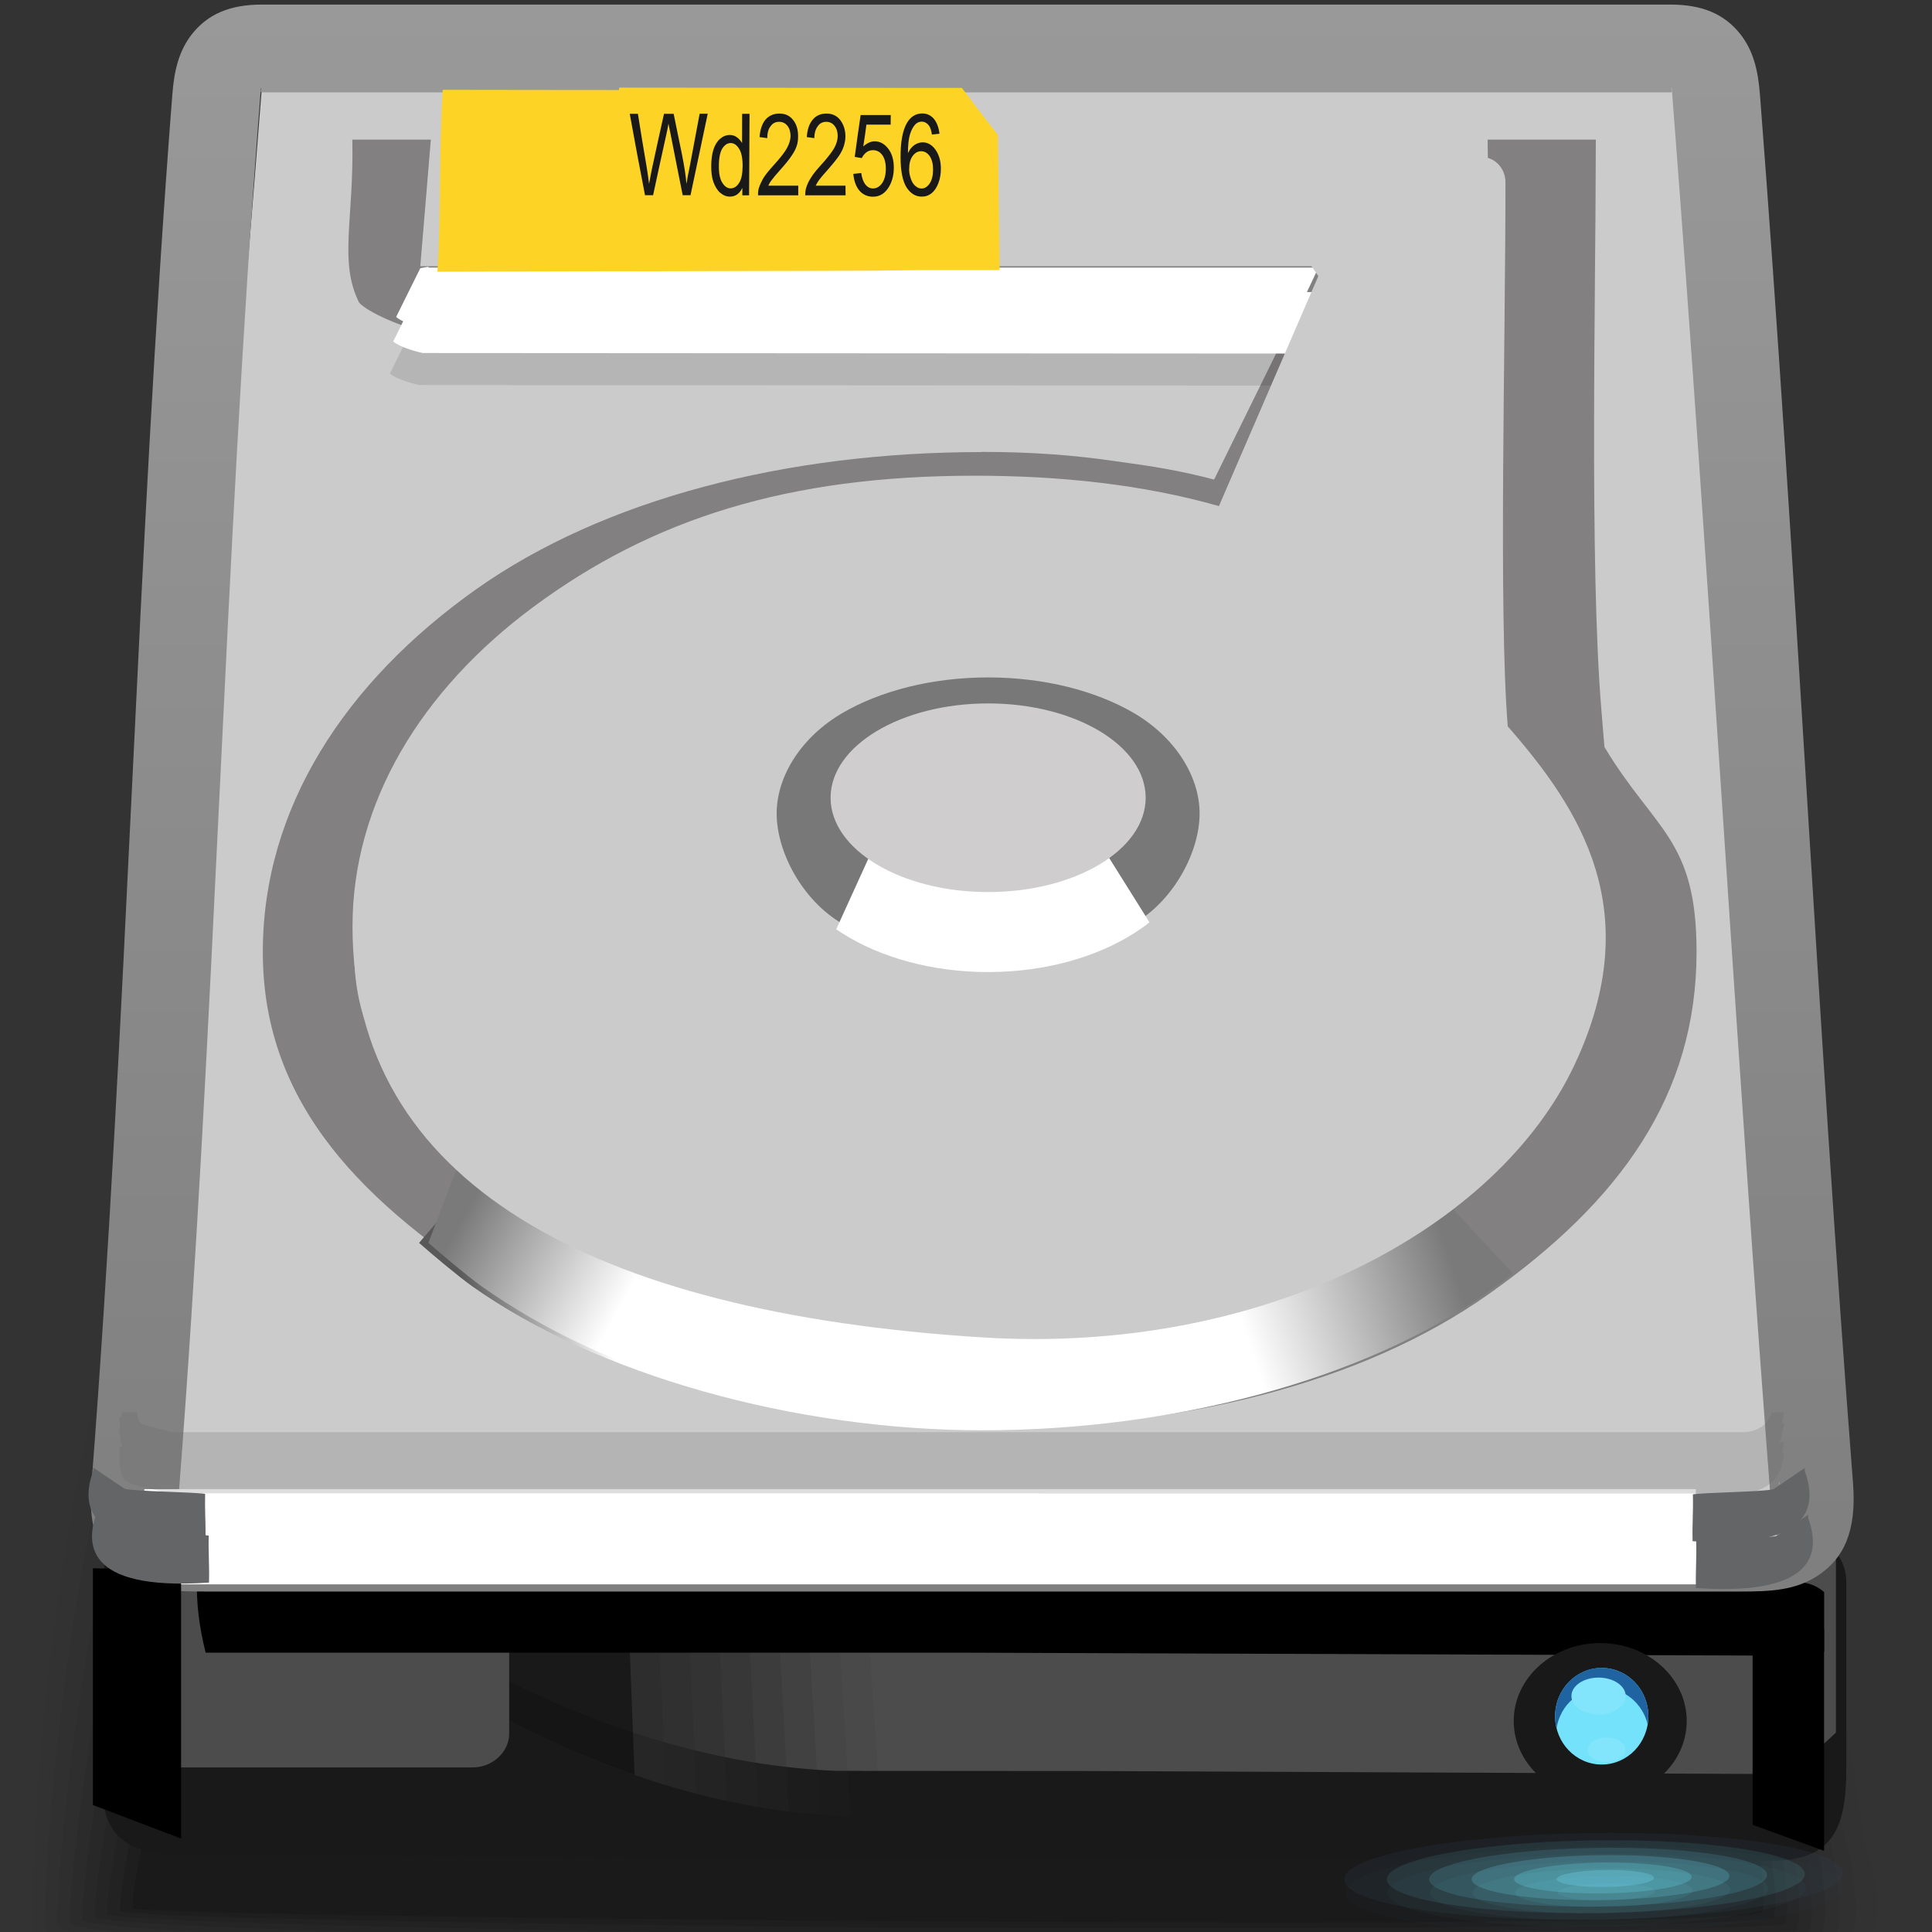 <?xml version="1.0" encoding="UTF-8"?>
<!DOCTYPE svg PUBLIC "-//W3C//DTD SVG 1.1//EN" "http://www.w3.org/Graphics/SVG/1.1/DTD/svg11.dtd">
<!-- Creator: CorelDRAW -->
<svg xmlns="http://www.w3.org/2000/svg" xml:space="preserve" width="22px" height="22px" style="shape-rendering:geometricPrecision; text-rendering:geometricPrecision; image-rendering:optimizeQuality; fill-rule:evenodd; clip-rule:evenodd"
viewBox="0 0 22 22"
 xmlns:xlink="http://www.w3.org/1999/xlink">
 <rect x="0" y="0" width="22" height="22" fill="#333333" stroke="none"/>
 <defs>
  <style type="text/css">
   <![CDATA[
    .fil22 {fill:black}
    .fil10 {fill:#191919}
    .fil25 {fill:white}
    .fil42 {fill:black}
    .fil38 {fill:#191919}
    .fil40 {fill:#2063A1}
    .fil11 {fill:#4D4C4C}
    .fil43 {fill:#636566}
    .fil39 {fill:#74E2FB}
    .fil41 {fill:#82E5FB}
    .fil23 {fill:#CBCBCB}
    .fil36 {fill:#CFCDCD}
    .fil32 {fill:#FDD425}
    .fil33 {fill:#191919;fill-rule:nonzero}
    .fil31 {fill:white;fill-rule:nonzero}
    .fil35 {fill:white;fill-rule:nonzero}
    .fil34 {fill:#787878;fill-rule:nonzero}
    .fil27 {fill:#828080;fill-rule:nonzero}
    .fil12 {fill:#292929;fill-opacity:0}
    .fil44 {fill:#74E2FB;fill-opacity:0}
    .fil37 {fill:#82E5FB;fill-opacity:0}
    .fil0 {fill:black;fill-opacity:0.008}
    .fil45 {fill:#74E2FB;fill-opacity:0.012}
    .fil1 {fill:black;fill-opacity:0.02}
    .fil46 {fill:#74E2FB;fill-opacity:0.027}
    .fil2 {fill:black;fill-opacity:0.035}
    .fil47 {fill:#74E2FB;fill-opacity:0.039}
    .fil3 {fill:black;fill-opacity:0.047}
    .fil13 {fill:#292929;fill-opacity:0.047}
    .fil48 {fill:#74E2FB;fill-opacity:0.055}
    .fil4 {fill:black;fill-opacity:0.059}
    .fil49 {fill:#74E2FB;fill-opacity:0.067}
    .fil5 {fill:black;fill-opacity:0.071}
    .fil50 {fill:#74E2FB;fill-opacity:0.078}
    .fil6 {fill:black;fill-opacity:0.082}
    .fil7 {fill:black;fill-opacity:0.094}
    .fil14 {fill:#292929;fill-opacity:0.098}
    .fil8 {fill:black;fill-opacity:0.106}
    .fil9 {fill:black;fill-opacity:0.122}
    .fil30 {fill:#191919;fill-rule:nonzero;fill-opacity:0.122}
    .fil15 {fill:#292929;fill-opacity:0.145}
    .fil16 {fill:#292929;fill-opacity:0.196}
    .fil26 {fill:#666666;fill-rule:nonzero;fill-opacity:0.22}
    .fil17 {fill:#292929;fill-opacity:0.243}
    .fil18 {fill:#292929;fill-opacity:0.294}
    .fil19 {fill:#292929;fill-opacity:0.341}
    .fil20 {fill:#292929;fill-opacity:0.392}
    .fil21 {fill:black;fill-opacity:0.439}
    .fil29 {fill:url(#id0)}
    .fil24 {fill:url(#id1);fill-rule:nonzero}
    .fil28 {fill:url(#id2);fill-rule:nonzero}
   ]]>
  </style>
  <linearGradient id="id0" gradientUnits="userSpaceOnUse" x1="5.556" y1="13.351" x2="10.45" y2="16.064">
   <stop offset="0" style="stop-color:#7A7A7A"/>
   <stop offset="0.369" style="stop-color:white"/>
   <stop offset="1" style="stop-color:white"/>
  </linearGradient>
  <linearGradient id="id1" gradientUnits="userSpaceOnUse" x1="11.072" y1="18.122" x2="11.072" y2="0.052">
   <stop offset="0" style="stop-color:#7F7F7F"/>
   <stop offset="1" style="stop-color:#999999"/>
  </linearGradient>
  <linearGradient id="id2" gradientUnits="userSpaceOnUse" x1="5.892" y1="16.493" x2="16.107" y2="13.091">
   <stop offset="0" style="stop-color:#595959"/>
   <stop offset="0.129" style="stop-color:white"/>
   <stop offset="0.769" style="stop-color:white"/>
   <stop offset="1" style="stop-color:#7A7A7A"/>
  </linearGradient>
 </defs>
 <g id="Слой_x0020_1">
  <g id="_125057688">
   <path id="_125052328" class="fil0" d="M9.955 6.172c10.017,-0.426 11.771,14.372 11.813,15.731 0.001,0.042 -0.003,0.081 -0.012,0.118l-21.531 0 0 -0.003c0,-1.015 -0.287,-15.42 9.731,-15.846z"/>
   <g>
    <path id="_125051880" class="fil1" d="M9.978 6.314c9.174,-0.379 11.016,13.121 11.265,14.701 0.14,0.389 0.171,0.744 0.093,1.006l-20.958 0c-0.006,-0.012 -0.01,-0.023 -0.01,-0.035 -0.007,-1.012 0.165,-15.293 9.611,-15.672z"/>
    <path id="_125051632" class="fil2" d="M10.001 6.457c8.332,-0.332 10.262,11.87 10.718,13.671 0.339,0.749 0.482,1.473 0.384,1.894l-20.518 0c-0.047,-0.022 -0.073,-0.045 -0.075,-0.067 -0.015,-1.009 0.617,-15.166 9.491,-15.497z"/>
    <path id="_125687496" class="fil3" d="M10.024 6.599c7.49,-0.284 9.508,10.619 10.17,12.641 0.558,1.127 0.842,2.251 0.725,2.781l-19.995 0c-0.17,-0.032 -0.268,-0.065 -0.272,-0.099 -0.022,-1.005 1.07,-15.039 9.371,-15.323z"/>
    <path id="_125713120" class="fil4" d="M10.047 6.742c6.647,-0.237 8.754,9.368 9.623,11.611 0.791,1.52 1.229,3.071 1.086,3.669l-19.215 0c-0.458,-0.041 -0.738,-0.085 -0.746,-0.131 -0.03,-1.002 1.522,-14.912 9.252,-15.148z"/>
    <path id="_125660656" class="fil5" d="M10.07 6.884c5.805,-0.19 7.999,8.117 9.076,10.581 1.036,1.93 1.638,3.931 1.454,4.556l-17.92 0c-1.034,-0.05 -1.728,-0.105 -1.742,-0.163 -0.037,-1 1.975,-14.785 9.132,-14.974z"/>
    <path id="_125654216" class="fil6" d="M10.094 7.027c4.962,-0.142 7.245,6.866 8.528,9.55 1.272,2.32 2.042,4.754 1.835,5.413 -0.296,0.011 -0.644,0.021 -1.036,0.03l-14.605 0c-2.09,-0.055 -3.711,-0.125 -3.735,-0.195 -0.045,-0.996 2.427,-14.658 9.012,-14.799z"/>
    <path id="_125524920" class="fil7" d="M10.116 7.169c4.12,-0.095 6.491,5.616 7.98,8.52 1.483,2.662 2.416,5.477 2.231,6.227 -1.534,0.1 -6.643,0.115 -11.757,0.096 -3.667,-0.047 -7.308,-0.136 -7.347,-0.218 -0.052,-0.993 2.879,-14.531 8.893,-14.625z"/>
    <path id="_125530264" class="fil8" d="M10.14 7.312c3.277,-0.047 5.737,4.365 7.433,7.49 1.693,3.004 2.79,6.201 2.627,7.04 -0.777,0.113 -5.639,0.128 -10.507,0.105 -4.145,-0.037 -8.281,-0.118 -8.326,-0.184 -0.06,-0.99 3.331,-14.403 8.773,-14.451z"/>
   </g>
   <path id="_125051688" class="fil9" d="M10.162 7.454c4.87,0 10.191,12.457 9.909,14.313 -0.038,0.25 -18.462,0.066 -18.562,-0.036 -0.067,-0.987 3.784,-14.277 8.653,-14.277z"/>
  </g>
  <path class="fil10" d="M1.628 17.441l18.947 0.07c0.247,0.001 0.449,0.23 0.449,0.497l0 2.14c0,0.666 -0.152,1.041 -0.857,1.041l-11.06 -0.035 -7.01 -0.035c-0.524,0 -0.941,-0.115 -0.935,-0.803l0.018 -2.378c0.002,-0.273 0.201,-0.498 0.448,-0.497z"/>
  <path class="fil11" d="M3.772 16.655l16.685 0.035c0.247,0 0.449,0.227 0.449,0.498l0 2.515c0,0.005 0,0.017 0,0.026 -0.167,0.16 -0.354,0.318 -0.554,0.473l-7.953 -0.035 -2.884 -0.002c-3.097,-0.131 -5.555,-2.168 -5.555,-2.168 -0.14,-0.49 -0.198,-0.935 -0.189,-1.342z"/>
  <g id="_125052528">
   <path id="_66664984" class="fil12" d="M10.124 17.082l0.256 3.586c-2.86,0.208 -5.377,-1.474 -6.152,-2.053 0.128,-0.553 0.255,-1.091 0.357,-1.533l5.54 0z"/>
   <g>
    <path id="_125050752" class="fil13" d="M9.789 17.082l0.244 3.603c-2.749,0.058 -5.12,-1.553 -5.832,-2.09 0.12,-0.546 0.239,-1.076 0.334,-1.513l5.254 0z"/>
    <path id="_62253464" class="fil14" d="M9.454 17.082l0.231 3.601c-2.635,-0.077 -4.863,-1.616 -5.511,-2.109 0.112,-0.539 0.223,-1.06 0.312,-1.492l4.968 0z"/>
    <path id="_66434248" class="fil15" d="M9.118 17.082l0.216 3.582c-2.519,-0.196 -4.606,-1.664 -5.189,-2.112 0.104,-0.532 0.206,-1.045 0.289,-1.471l4.683 0z"/>
    <path id="_62670280" class="fil16" d="M8.783 17.082l0.201 3.547c-2.402,-0.301 -4.35,-1.697 -4.867,-2.098 0.096,-0.524 0.191,-1.029 0.268,-1.449l4.398 0z"/>
    <path id="_62152304" class="fil17" d="M8.448 17.082l0.185 3.495c-2.285,-0.392 -4.098,-1.718 -4.544,-2.068 0.089,-0.516 0.176,-1.012 0.246,-1.427l4.112 0z"/>
    <path id="_65623680" class="fil18" d="M8.112 17.082l0.169 3.427c-2.17,-0.47 -3.85,-1.728 -4.222,-2.023 0.082,-0.508 0.161,-0.996 0.226,-1.404l3.827 0z"/>
    <path id="_69812768" class="fil19" d="M7.777 17.082l0.153 3.342c-2.061,-0.537 -3.614,-1.733 -3.899,-1.962l0.205 -1.38 3.541 0z"/>
    <path id="_64553208" class="fil20" d="M7.441 17.082l0.136 3.243c-1.972,-0.6 -3.408,-1.748 -3.578,-1.888l0.186 -1.356 3.256 0z"/>
   </g>
   <path id="_124661360" class="fil21" d="M7.106 17.082l0.12 3.129c-1.915,-0.664 -3.243,-1.787 -3.243,-1.787l-0.01 -0.036 0.163 -1.305 2.97 0z"/>
  </g>
  <path class="fil11" d="M5.714 16.677c0.052,0.065 0.084,0.145 0.084,0.23l0 2.836c0,0.206 -0.19,0.383 -0.414,0.383l-3.943 0c-0.118,-0.091 -0.194,-0.229 -0.194,-0.383l0 -2.568c0,-0.274 0.175,-0.498 0.469,-0.498l3.998 0z"/>
  <path class="fil22" d="M2.241 17.981l18.227 0.035c0.117,0 0.224,0.043 0.304,0.114l0 0.679c-0.067,0.032 -0.146,0.046 -0.239,0.045l-9.576 -0.035 -0.854 0 -7.761 0c-0.076,-0.299 -0.107,-0.578 -0.1,-0.838z"/>
  <path class="fil23" d="M11.917 18.042l-0.87 0 -8.998 0c-0.443,-0.134 -0.465,-0.028 -0.477,-0.43 0.463,-5.972 0.961,-10.824 1.424,-16.796 0.002,-0.23 0.13,-0.365 0.384,-0.403 5.373,0 10.188,0 15.561,0 0.289,0.039 0.47,0.192 0.543,0.461 0.458,5.907 0.882,10.695 1.34,16.602 -0.018,0.381 -0.18,0.569 -0.486,0.566l-8.42 0z"/>
  <path class="fil24" d="M1.042 16.894c0.409,-5.276 0.511,-10.538 0.92,-15.813 0.021,-0.282 0.077,-0.51 0.23,-0.7 0.176,-0.217 0.421,-0.329 0.79,-0.329 5.346,0 10.693,0 16.039,0 0.369,0 0.615,0.112 0.79,0.329 0.153,0.189 0.209,0.418 0.23,0.7 0.409,5.274 0.651,10.537 1.06,15.813 0.042,0.547 -0.108,0.857 -0.406,1.051 -0.256,0.166 -0.536,0.178 -0.875,0.178l-7.682 0 -2.275 0 -7.542 0c-0.338,0 -0.619,-0.012 -0.875,-0.178 -0.298,-0.194 -0.448,-0.503 -0.406,-1.051zm1.941 -15.842c-0.033,0 0.009,-0.069 -0.013,-0.042l-0.011 0.145c-0.409,5.274 -0.511,10.537 -0.92,15.813 -0.009,0.118 -0.069,0.126 -0.047,0.14 0.02,0.013 0.157,0.434 0.332,0.434l7.39 0.42 2.427 -0.229 7.758 -0.229c0.175,0 0.312,-0.001 0.332,-0.014 0.022,-0.014 -0.038,-0.022 -0.047,-0.14 -0.419,-5.403 -0.717,-10.791 -1.136,-16.195l-0.011 -0.145c-0.022,-0.027 0.02,0.042 -0.013,0.042 -5.346,0 -10.693,0 -16.039,0z"/>
  <path class="fil25" d="M1.635 17.645l-0.002 0 0.011 -0.688 9.424 0 0.871 0 7.371 0 0.011 0.688 -0.002 0 0.002 0.098 -0.003 0 0.003 0.2 -0.002 0 0.002 0.098 -7.437 0 -0.869 0 -9.381 0 0.002 -0.098 -0.002 0 0.004 -0.2 -0.004 0 0.002 -0.098zm18.625 -0.37l0.001 0 -0.005 0.027 0.004 -0.027zm0.007 0l0.003 0 -0.012 0.07 0.01 -0.07zm0.037 0l0 0 0 0.005 0 -0.005zm-0.045 -0.1l0.001 0 -0.005 0.028 0.004 -0.028zm0.007 0l0.003 0 -0.012 0.07 0.01 -0.07zm0.037 0l0 0 0 0.005 0 -0.005zm-0.045 -0.199l0.001 0 -0.005 0.027 0.004 -0.027zm0.007 0l0.003 0 -0.012 0.07 0.01 -0.07zm0.037 0l0 0 0 0.005 0 -0.005zm-0.045 -0.099l0.001 0 -0.005 0.028 0.004 -0.028zm0.007 0l0.003 0 -0.012 0.07 0.01 -0.07zm0.037 0l0 0 0 0.005 0 -0.005z"/>
  <path class="fil26" d="M11.838 17.005l-0.87 0 -9.05 0 -0.026 -0.005c-0.092,-0.028 -0.169,-0.046 -0.228,-0.06 -0.25,-0.057 -0.292,-0.068 -0.306,-0.339l0.012 0c-0.005,-0.034 -0.01,-0.077 -0.012,-0.126l0.03 0 -0.002 -0.024c-0.016,-0.043 -0.024,-0.103 -0.028,-0.19l0.012 0c-0.005,-0.035 -0.01,-0.077 -0.012,-0.127l0.03 0 -0.003 -0.053 0.177 0c0.011,0.132 0.043,0.139 0.169,0.168 0.058,0.014 0.132,0.03 0.225,0.059l9.04 0 0.869 0 7.96 0 0.001 0.001c0.126,0.001 0.221,-0.036 0.284,-0.109l0 0c0.012,-0.015 0.023,-0.03 0.034,-0.047l0.007 -0.018 0.003 0c0.009,-0.016 0.016,-0.034 0.024,-0.053l0.141 0c-0.013,0.046 -0.019,0.089 -0.027,0.127l0.027 0c-0.024,0.083 -0.023,0.155 -0.061,0.214l0.061 0c-0.013,0.046 -0.019,0.089 -0.027,0.127l0.027 0c-0.025,0.086 -0.023,0.159 -0.065,0.219 -0.009,0.024 -0.02,0.046 -0.038,0.067l0.001 0c-0.1,0.113 -0.239,0.171 -0.418,0.17l0 0.001 -7.959 0z"/>
  <path class="fil27" d="M11.173 5.146c0.582,0 1.056,0.037 1.524,0.105 0.433,0.059 0.728,0.105 1.128,0.21l1.028 -2.09 -10.047 0.382c-0.009,0 -0.022,-0.001 -0.038,-0.001 -0.151,-0.011 -0.59,-0.198 -0.68,-0.308 -0.232,-0.471 -0.056,-0.95 -0.076,-1.854l0.894 0 -0.12 1.441 10.2 0 0.165 0 0.086 0.151 -0.35 0.257 0.089 0.157 0.408 0.16 -1.166 2.223 -0.111 0.207 -0.216 -0.062c-0.448,-0.128 -0.791,-0.19 -1.267,-0.256 -0.464,-0.063 -0.949,-0.096 -1.452,-0.096 -2.094,0 -3.62,0.456 -4.985,1.423 -1.33,0.941 -2.153,2.23 -2.153,3.643 0,1.412 0.955,1.912 2.286,2.854 1.365,0.967 2.793,1.729 4.888,1.729 2.094,0 3.552,-0.762 4.917,-1.729 1.329,-0.942 1.354,-1.442 1.201,-2.854 0,-0.359 0.214,-0.671 0.114,-1.009 -0.105,-0.35 -0.146,-0.727 -0.345,-1.047l-0.043 -0.067 -0.073 -0.241c-0.006,-0.081 0.045,-0.114 0.026,-0.337 -0.007,-1.66 -0.045,-4.757 -0.065,-6.547l1.232 0c-0.001,1.763 -0.073,4.843 0.063,6.493 0.011,0.136 0.022,0.262 0.035,0.423 0.572,0.954 1.049,1.044 1.049,2.332 0,1.634 -0.869,2.838 -2.362,3.895 -1.456,1.031 -3.517,1.528 -5.727,1.528 -2.211,0 -4.06,-0.522 -5.517,-1.553 -1.54,-0.981 -2.723,-2.108 -2.72,-3.87 0,-1.635 0.936,-3.07 2.428,-4.127 1.456,-1.031 3.541,-1.563 5.752,-1.563z"/>
  <path class="fil28" d="M17.227 14.501c-0.093,0.073 -0.19,0.145 -0.289,0.216 -1.418,1.004 -3.594,1.57 -5.747,1.57 -2.153,0 -4.396,-0.636 -5.814,-1.64 -0.172,-0.124 -0.451,-0.358 -0.605,-0.494l0.731 -0.856c0.16,0.14 0.331,0.274 0.511,0.402 1.329,0.941 3.189,1.386 5.229,1.386 2.039,0 3.522,-0.445 4.852,-1.386 0.078,-0.055 0.154,-0.112 0.229,-0.169l0.903 0.971z"/>
  <path class="fil29" d="M11.129 15.189l-0.052 1.069c-2.149,-0.002 -4.179,-0.609 -5.595,-1.612 -0.172,-0.125 -0.45,-0.358 -0.604,-0.494l0.381 -0.994c0.16,0.14 0.331,0.275 0.512,0.402 1.328,0.939 3.322,1.628 5.358,1.629z"/>
  <path class="fil30" d="M14.612 4.391l-9.834 -0.006c-0.008,0 -0.257,-0.057 -0.338,-0.132l0.275 -0.555 0.094 -0.017 -0.001 0.01 10.025 0 0.066 0 0.023 0.043 -0.309 0.657z"/>
  <path class="fil31" d="M4.59 3.658c-0.032,-0.015 -0.06,-0.032 -0.079,-0.049l0.275 -0.555 0.094 -0.017 -0.001 0.01 10.025 0 0.066 0 0.023 0.043 -0.111 0.236 0.054 0 0.023 0.043 -0.309 0.657 -9.834 -0.006c-0.008,0 -0.257,-0.057 -0.338,-0.132l0.114 -0.231z"/>
  <path class="fil23" d="M11.097 5.417c0.984,0 1.923,0.101 2.783,0.346l1.132 -2.619 -0.102 -0.148 -9.787 0c-0.145,0 -0.245,-0.129 -0.234,-0.285l0.046 -0.637c0.011,-0.156 0.12,-0.285 0.267,-0.285l11.673 0c0.148,0 0.268,0.129 0.268,0.285 0,1.885 -0.079,4.891 0.026,6.197 0.828,0.947 1.581,2.1 0.764,3.847 -0.878,1.876 -3.548,3.313 -6.751,3.111 -4.456,-0.28 -7.168,-1.767 -7.168,-4.679 0,-1.409 0.783,-2.692 2.057,-3.637 1.356,-1.006 2.904,-1.496 5.026,-1.496z"/>
  <path class="fil32" d="M5.041 1.023c0.49,0.001 1.05,0.002 1.54,0.002 0.49,0 0.981,0.001 1.472,0.001 0.49,0.001 0.98,0.001 1.47,0.002 0.49,0 0.91,-0.026 1.4,-0.025 0.064,0.088 0.129,0.176 0.192,0.263 0.064,0.087 0.129,0.175 0.196,0.262 0.001,0.125 0.003,0.25 0.004,0.374 0.001,0.124 0.003,0.205 0.004,0.329 0.001,0.124 0.002,0.25 0.003,0.374 0.001,0.124 0.009,0.324 0.01,0.449 -0.536,0.001 -1.001,0.029 -1.536,0.029 -0.535,0.001 -1.07,0.003 -1.605,0.004 -0.535,0.001 -1.071,0.003 -1.606,0.003 -0.535,0.001 -1.07,0.002 -1.604,0.004 0.044,-0.69 0.016,-1.38 0.06,-2.07z"/>
  <path class="fil32" d="M7.048 0.998c0.651,0.001 1.301,0.001 1.952,0.002 0.651,0.001 1.301,0.001 1.953,0.001 0.067,0.089 0.135,0.179 0.203,0.268 0.067,0.088 0.136,0.178 0.206,0.267 0.001,0.09 0.017,1.239 0.018,1.329 0,0.09 0.002,0.12 0.003,0.211 -0.727,0 -1.453,0 -2.179,0 -0.725,0 -1.452,0 -2.178,0 0.006,-0.18 -0.001,-1.357 0.005,-1.537 0.006,-0.18 0.012,-0.361 0.019,-0.541z"/>
  <path class="fil33" d="M7.345 2.224c-0.06,-0.309 -0.118,-0.618 -0.174,-0.928 0.031,0 0.062,0 0.093,0 0.032,0.203 0.065,0.406 0.1,0.608 0.01,0.064 0.02,0.127 0.027,0.19 0.018,-0.099 0.03,-0.156 0.033,-0.172 0.045,-0.208 0.09,-0.417 0.137,-0.626 0.037,0 0.073,0 0.11,0 0.033,0.157 0.063,0.313 0.096,0.469 0.023,0.116 0.041,0.226 0.05,0.329 0.01,-0.059 0.021,-0.126 0.038,-0.202 0.037,-0.199 0.074,-0.397 0.112,-0.597 0.03,0 0.06,0 0.092,0 -0.066,0.31 -0.131,0.619 -0.196,0.928 -0.03,0 -0.06,0 -0.089,0 -0.048,-0.235 -0.093,-0.472 -0.14,-0.707 -0.012,-0.059 -0.021,-0.095 -0.022,-0.109 -0.007,0.042 -0.014,0.079 -0.021,0.109 -0.052,0.236 -0.104,0.471 -0.154,0.707 -0.031,0 -0.062,0 -0.092,0zm1.108 0c0,-0.028 0,-0.056 0,-0.085 -0.031,0.067 -0.079,0.1 -0.141,0.1 -0.039,0 -0.076,-0.014 -0.111,-0.044 -0.034,-0.029 -0.058,-0.071 -0.078,-0.124 -0.018,-0.053 -0.025,-0.114 -0.024,-0.182 0,-0.067 0.008,-0.129 0.024,-0.183 0.017,-0.054 0.043,-0.096 0.076,-0.125 0.034,-0.029 0.071,-0.044 0.112,-0.044 0.031,0 0.056,0.009 0.08,0.026 0.024,0.017 0.043,0.039 0.059,0.066 0,-0.111 0,-0.222 0.001,-0.333 0.027,0 0.055,0 0.084,0 -0.002,0.31 -0.004,0.619 -0.005,0.928 -0.027,0 -0.053,0 -0.079,0zm-0.267 -0.335c-0.001,0.086 0.012,0.149 0.039,0.192 0.027,0.042 0.057,0.064 0.094,0.064 0.038,0 0.071,-0.02 0.097,-0.062 0.027,-0.041 0.039,-0.103 0.04,-0.187 0.001,-0.091 -0.012,-0.159 -0.04,-0.202 -0.026,-0.043 -0.058,-0.065 -0.097,-0.065 -0.037,0 -0.068,0.022 -0.094,0.062 -0.025,0.041 -0.039,0.107 -0.039,0.196zm0.904 0.225c-0.001,0.037 0,0.073 0,0.11 -0.154,0 -0.306,0 -0.458,0 -0.001,-0.027 0.001,-0.054 0.008,-0.079 0.013,-0.042 0.033,-0.083 0.057,-0.124 0.026,-0.04 0.065,-0.087 0.113,-0.14 0.075,-0.082 0.127,-0.149 0.152,-0.196 0.026,-0.049 0.04,-0.094 0.04,-0.137 -0.001,-0.045 -0.01,-0.083 -0.035,-0.115 -0.024,-0.031 -0.057,-0.046 -0.095,-0.046 -0.041,0 -0.073,0.016 -0.097,0.05 -0.026,0.032 -0.038,0.079 -0.038,0.136 -0.03,-0.004 -0.059,-0.008 -0.088,-0.012 0.007,-0.088 0.03,-0.154 0.068,-0.199 0.04,-0.046 0.093,-0.069 0.159,-0.069 0.066,0 0.117,0.024 0.156,0.074 0.039,0.049 0.056,0.111 0.056,0.183 0,0.037 -0.003,0.075 -0.015,0.109 -0.012,0.037 -0.031,0.074 -0.058,0.113 -0.026,0.04 -0.069,0.094 -0.132,0.164 -0.05,0.056 -0.083,0.096 -0.097,0.116 -0.016,0.02 -0.028,0.041 -0.037,0.062 0.114,0 0.226,0 0.34,0zm0.538 0c-0.001,0.037 0.001,0.073 0.001,0.11 -0.154,0 -0.306,0 -0.46,0 0.001,-0.027 0.002,-0.054 0.009,-0.079 0.012,-0.042 0.031,-0.083 0.058,-0.124 0.024,-0.04 0.063,-0.087 0.111,-0.14 0.075,-0.082 0.126,-0.149 0.153,-0.196 0.026,-0.048 0.039,-0.094 0.039,-0.137 0,-0.045 -0.011,-0.083 -0.036,-0.115 -0.024,-0.031 -0.056,-0.046 -0.094,-0.046 -0.04,0 -0.074,0.016 -0.097,0.05 -0.025,0.032 -0.039,0.079 -0.039,0.136 -0.03,-0.004 -0.058,-0.008 -0.086,-0.012 0.006,-0.088 0.029,-0.154 0.068,-0.199 0.038,-0.046 0.091,-0.069 0.157,-0.069 0.066,0 0.118,0.025 0.156,0.074 0.038,0.05 0.058,0.111 0.059,0.183 0,0.037 -0.006,0.074 -0.017,0.109 -0.011,0.036 -0.029,0.074 -0.055,0.113 -0.027,0.04 -0.071,0.095 -0.132,0.164 -0.052,0.057 -0.083,0.096 -0.098,0.116 -0.014,0.02 -0.027,0.041 -0.036,0.062 0.112,0 0.226,0 0.34,0zm0.09 -0.134c0.03,-0.003 0.06,-0.007 0.089,-0.01 0.008,0.058 0.024,0.101 0.047,0.131 0.025,0.03 0.052,0.045 0.087,0.045 0.041,0 0.077,-0.021 0.105,-0.062 0.028,-0.042 0.041,-0.096 0.041,-0.165 0,-0.064 -0.014,-0.117 -0.04,-0.153 -0.029,-0.039 -0.064,-0.056 -0.108,-0.056 -0.027,0 -0.053,0.009 -0.074,0.025 -0.022,0.017 -0.039,0.039 -0.052,0.065 -0.028,-0.004 -0.053,-0.008 -0.08,-0.014 0.021,-0.158 0.044,-0.317 0.067,-0.476 0.114,0 0.229,0 0.343,0 0,0.037 0,0.073 -0.001,0.109 -0.092,0 -0.185,0 -0.276,0 -0.01,0.083 -0.023,0.166 -0.036,0.249 0.042,-0.038 0.086,-0.059 0.13,-0.059 0.061,0 0.112,0.029 0.155,0.085 0.043,0.056 0.063,0.128 0.063,0.216 0,0.084 -0.019,0.156 -0.055,0.217 -0.044,0.074 -0.104,0.113 -0.182,0.113 -0.062,0 -0.115,-0.023 -0.156,-0.071 -0.038,-0.046 -0.061,-0.11 -0.068,-0.188zm0.979 -0.457c-0.028,0.003 -0.058,0.006 -0.085,0.009 -0.007,-0.045 -0.017,-0.077 -0.031,-0.098 -0.024,-0.033 -0.053,-0.049 -0.085,-0.049 -0.028,0 -0.051,0.01 -0.073,0.031 -0.024,0.026 -0.046,0.064 -0.061,0.114 -0.015,0.05 -0.023,0.122 -0.023,0.214 0.02,-0.041 0.044,-0.073 0.074,-0.093 0.03,-0.02 0.061,-0.03 0.094,-0.03 0.057,0 0.105,0.028 0.145,0.083 0.04,0.056 0.062,0.129 0.062,0.217 0,0.058 -0.009,0.113 -0.028,0.163 -0.018,0.049 -0.045,0.089 -0.076,0.115 -0.033,0.027 -0.07,0.04 -0.113,0.04 -0.071,0 -0.128,-0.035 -0.174,-0.105 -0.044,-0.07 -0.068,-0.185 -0.068,-0.344 -0.001,-0.18 0.025,-0.309 0.073,-0.391 0.041,-0.07 0.1,-0.107 0.174,-0.107 0.053,0 0.097,0.02 0.133,0.062 0.033,0.041 0.055,0.097 0.063,0.17zm-0.345 0.4c0,0.039 0.007,0.076 0.02,0.113 0.012,0.035 0.029,0.063 0.052,0.082 0.023,0.019 0.045,0.029 0.069,0.029 0.036,0 0.068,-0.02 0.094,-0.059 0.025,-0.038 0.038,-0.091 0.038,-0.158 0,-0.064 -0.013,-0.115 -0.039,-0.153 -0.025,-0.036 -0.059,-0.055 -0.097,-0.055 -0.038,0 -0.07,0.018 -0.097,0.055 -0.027,0.037 -0.039,0.086 -0.039,0.146z"/>
  <path class="fil34" d="M11.252 7.714c0.642,0 1.228,0.154 1.657,0.404 0.464,0.27 0.751,0.714 0.751,1.146 0,0.432 -0.287,0.986 -0.751,1.257 -0.429,0.249 -1.015,0.404 -1.657,0.404 -0.642,0 -1.228,-0.155 -1.657,-0.404 -0.464,-0.27 -0.751,-0.825 -0.751,-1.257 0,-0.432 0.287,-0.876 0.751,-1.146 0.429,-0.25 1.015,-0.404 1.657,-0.404zm1.332 0.895c-0.336,-0.196 -0.807,-0.317 -1.332,-0.317 -0.525,0 -0.996,0.121 -1.332,0.317 -0.301,0.175 0.107,0.123 0.107,0.371 0,0.248 0.116,0.281 0.417,0.457 0.336,0.196 0.249,0.09 0.774,0.09 0.525,0 0.752,-0.036 1.088,-0.232 0.301,-0.175 0.382,-0.18 0.382,-0.428 0,-0.248 0.198,-0.082 -0.103,-0.257z"/>
  <path class="fil35" d="M13.09 10.502c-0.057,0.045 -0.117,0.088 -0.181,0.128 -0.429,0.271 -1.015,0.439 -1.657,0.439 -0.642,0 -1.228,-0.168 -1.657,-0.439l-0.073 -0.048 0.609 -1.338c0.067,0.062 0.168,0.118 0.311,0.209 0.336,0.213 0.249,0.097 0.774,0.097 0.525,0 0.752,-0.039 1.088,-0.252l0.022 -0.014 0.763 1.218z"/>
  <path class="fil36" d="M11.252 8.01c0.991,0 1.794,0.481 1.794,1.074 0,0.593 -0.803,1.074 -1.794,1.074 -0.991,0 -1.794,-0.481 -1.794,-1.074 0,-0.593 0.804,-1.074 1.794,-1.074z"/>
  <path class="fil37" d="M18.603 19.31c-0.037,-0.653 0.212,-1.201 0.556,-1.223 0.344,-0.022 0.652,0.489 0.689,1.142 0.037,0.653 -0.212,1.2 -0.556,1.223 -0.344,0.022 -0.652,-0.489 -0.689,-1.142z"/>
  <ellipse class="fil38" cx="18.222" cy="19.597" rx="0.985" ry="0.887"/>
  <ellipse class="fil39" cx="18.239" cy="19.543" rx="0.531" ry="0.55"/>
  <path class="fil40" d="M18.239 18.993c0.293,0 0.531,0.246 0.531,0.549 0,0.031 -0.003,0.063 -0.008,0.093 -0.058,-0.239 -0.266,-0.415 -0.514,-0.415 -0.262,0 -0.48,0.197 -0.523,0.456 -0.01,-0.043 -0.016,-0.088 -0.016,-0.135 0,-0.304 0.238,-0.549 0.531,-0.549z"/>
  <ellipse class="fil41" cx="18.203" cy="19.313" rx="0.309" ry="0.21"/>
  <ellipse class="fil41" cx="18.294" cy="19.926" rx="0.215" ry="0.14"/>
  <polygon class="fil42" points="2.062,20.936 2.062,17.88 1.058,17.858 1.058,20.554 "/>
  <polygon class="fil42" points="20.771,21.076 20.771,18.547 19.957,18.547 19.957,20.779 "/>
  <path class="fil43" d="M20.589 17.281l0.001 -0.032 -0.358 0.242c-0.121,0.031 -0.771,0.036 -0.917,0.058 0.006,0.189 -0.009,0.35 -0.003,0.534 1.584,0.11 1.347,-0.588 1.277,-0.803z"/>
  <path class="fil43" d="M20.551 16.748l0.001 -0.032 -0.358 0.242c-0.121,0.031 -0.771,0.036 -0.917,0.058 0.006,0.189 -0.009,0.35 -0.003,0.534 1.584,0.11 1.347,-0.588 1.277,-0.803z"/>
  <path class="fil43" d="M2.341 17.482l0.036 0.004c-0.006,0.19 0.009,0.35 0.003,0.535 -1.466,0.102 -1.373,-0.488 -1.295,-0.748 -0.136,-0.189 -0.058,-0.421 -0.023,-0.53l-0.001 -0.032 0.358 0.242c0.121,0.031 0.771,0.036 0.917,0.058 -0.005,0.167 0.006,0.312 0.005,0.47z"/>
  <g id="_125060896">
   <g>
    <path id="_134600032" class="fil44" d="M18.013 20.944c1.818,-0.034 3.343,0.194 3.405,0.509 0.063,0.315 -1.361,0.598 -3.179,0.632 -1.818,0.034 -3.342,-0.194 -3.405,-0.509 -0.063,-0.315 1.361,-0.598 3.178,-0.632z"/>
    <g>
     <path id="_125050664" class="fil45" d="M18.057 21.027c1.566,-0.029 2.879,0.167 2.933,0.439 0.054,0.272 -1.172,0.516 -2.738,0.545 -1.566,0.029 -2.879,-0.167 -2.933,-0.439 -0.054,-0.272 1.172,-0.516 2.738,-0.545z"/>
     <path id="_61860824" class="fil46" d="M18.1 21.111c1.313,-0.025 2.416,0.14 2.461,0.368 0.045,0.228 -0.983,0.433 -2.297,0.457 -1.314,0.025 -2.416,-0.14 -2.461,-0.368 -0.045,-0.228 0.984,-0.433 2.298,-0.457z"/>
     <path id="_69945368" class="fil47" d="M18.143 21.195c1.062,-0.02 1.953,0.114 1.989,0.298 0.036,0.184 -0.795,0.35 -1.857,0.369 -1.062,0.02 -1.953,-0.113 -1.989,-0.297 -0.037,-0.184 0.795,-0.35 1.857,-0.37z"/>
     <path id="_125890008" class="fil48" d="M18.186 21.279c0.81,-0.015 1.489,0.086 1.517,0.227 0.028,0.14 -0.606,0.266 -1.416,0.282 -0.81,0.015 -1.49,-0.086 -1.517,-0.227 -0.028,-0.14 0.606,-0.267 1.416,-0.282z"/>
     <path id="_125405872" class="fil49" d="M18.229 21.363c0.558,-0.01 1.026,0.06 1.045,0.156 0.019,0.097 -0.418,0.183 -0.976,0.194 -0.558,0.011 -1.026,-0.06 -1.045,-0.156 -0.019,-0.097 0.418,-0.183 0.976,-0.194z"/>
    </g>
    <path id="_125070904" class="fil50" d="M18.271 21.447c0.306,-0.006 0.563,0.033 0.573,0.086 0.011,0.053 -0.229,0.101 -0.535,0.107 -0.306,0.006 -0.563,-0.033 -0.573,-0.086 -0.01,-0.053 0.229,-0.101 0.535,-0.106z"/>
   </g>
   <g>
    <path id="_125060104" class="fil44" d="M18.003 20.79c1.818,-0.034 3.342,0.194 3.405,0.509 0.063,0.315 -1.361,0.598 -3.178,0.632 -1.818,0.034 -3.343,-0.194 -3.405,-0.509 -0.063,-0.315 1.361,-0.598 3.179,-0.632z"/>
    <g>
     <path id="_125059920" class="fil45" d="M18.047 20.874c1.566,-0.029 2.879,0.167 2.933,0.439 0.054,0.272 -1.172,0.515 -2.738,0.545 -1.566,0.029 -2.879,-0.167 -2.934,-0.439 -0.054,-0.272 1.172,-0.516 2.738,-0.545z"/>
     <path id="_125059688" class="fil46" d="M18.09 20.958c1.313,-0.025 2.416,0.14 2.461,0.368 0.046,0.228 -0.983,0.433 -2.297,0.457 -1.314,0.025 -2.416,-0.14 -2.461,-0.368 -0.045,-0.228 0.984,-0.432 2.298,-0.457z"/>
     <path id="_125059512" class="fil47" d="M18.132 21.042c1.062,-0.02 1.953,0.113 1.989,0.298 0.037,0.184 -0.795,0.349 -1.857,0.369 -1.062,0.02 -1.953,-0.113 -1.989,-0.297 -0.037,-0.184 0.795,-0.35 1.857,-0.369z"/>
     <path id="_125059320" class="fil48" d="M18.175 21.126c0.81,-0.015 1.489,0.086 1.517,0.227 0.028,0.14 -0.606,0.267 -1.416,0.282 -0.81,0.015 -1.489,-0.086 -1.517,-0.227 -0.028,-0.14 0.606,-0.267 1.416,-0.282z"/>
     <path id="_125059136" class="fil49" d="M18.218 21.21c0.558,-0.01 1.026,0.06 1.045,0.156 0.019,0.097 -0.418,0.183 -0.976,0.194 -0.558,0.011 -1.026,-0.06 -1.045,-0.156 -0.019,-0.097 0.418,-0.183 0.976,-0.194z"/>
    </g>
    <path id="_125058848" class="fil50" d="M18.261 21.294c0.306,-0.006 0.563,0.033 0.573,0.086 0.01,0.053 -0.229,0.101 -0.535,0.107 -0.306,0.006 -0.563,-0.033 -0.573,-0.086 -0.011,-0.053 0.229,-0.101 0.535,-0.106z"/>
   </g>
   <g>
    <path id="_125055936" class="fil44" d="M18.003 20.79c1.818,-0.034 3.342,0.194 3.405,0.509 0.063,0.315 -1.361,0.598 -3.178,0.632 -1.818,0.034 -3.343,-0.194 -3.405,-0.509 -0.063,-0.315 1.361,-0.598 3.179,-0.632z"/>
    <g>
     <path id="_125055744" class="fil45" d="M18.047 20.874c1.566,-0.029 2.879,0.167 2.933,0.439 0.054,0.272 -1.172,0.515 -2.738,0.545 -1.566,0.029 -2.879,-0.167 -2.934,-0.439 -0.054,-0.272 1.172,-0.516 2.738,-0.545z"/>
     <path id="_125055544" class="fil46" d="M18.09 20.958c1.313,-0.025 2.416,0.14 2.461,0.368 0.046,0.228 -0.983,0.433 -2.297,0.457 -1.314,0.025 -2.416,-0.14 -2.461,-0.368 -0.045,-0.228 0.984,-0.432 2.298,-0.457z"/>
     <path id="_125055368" class="fil47" d="M18.132 21.042c1.062,-0.02 1.953,0.113 1.989,0.298 0.037,0.184 -0.795,0.349 -1.857,0.369 -1.062,0.02 -1.953,-0.113 -1.989,-0.297 -0.037,-0.184 0.795,-0.35 1.857,-0.369z"/>
     <path id="_125055176" class="fil48" d="M18.175 21.126c0.81,-0.015 1.489,0.086 1.517,0.227 0.028,0.14 -0.606,0.267 -1.416,0.282 -0.81,0.015 -1.489,-0.086 -1.517,-0.227 -0.028,-0.14 0.606,-0.267 1.416,-0.282z"/>
     <path id="_125054992" class="fil49" d="M18.218 21.21c0.558,-0.01 1.026,0.06 1.045,0.156 0.019,0.097 -0.418,0.183 -0.976,0.194 -0.558,0.011 -1.026,-0.06 -1.045,-0.156 -0.019,-0.097 0.418,-0.183 0.976,-0.194z"/>
    </g>
    <path id="_125054720" class="fil50" d="M18.261 21.294c0.306,-0.006 0.563,0.033 0.573,0.086 0.01,0.053 -0.229,0.101 -0.535,0.107 -0.306,0.006 -0.563,-0.033 -0.573,-0.086 -0.011,-0.053 0.229,-0.101 0.535,-0.106z"/>
   </g>
   <g>
    <path id="_125054472" class="fil44" d="M18.003 20.79c1.818,-0.034 3.342,0.194 3.405,0.509 0.063,0.315 -1.361,0.598 -3.178,0.632 -1.818,0.034 -3.343,-0.194 -3.405,-0.509 -0.063,-0.315 1.361,-0.598 3.179,-0.632z"/>
    <g>
     <path id="_125054296" class="fil45" d="M18.047 20.874c1.566,-0.029 2.879,0.167 2.933,0.439 0.054,0.272 -1.172,0.515 -2.738,0.545 -1.566,0.029 -2.879,-0.167 -2.934,-0.439 -0.054,-0.272 1.172,-0.516 2.738,-0.545z"/>
     <path id="_125054080" class="fil46" d="M18.09 20.958c1.313,-0.025 2.416,0.14 2.461,0.368 0.046,0.228 -0.983,0.433 -2.297,0.457 -1.314,0.025 -2.416,-0.14 -2.461,-0.368 -0.045,-0.228 0.984,-0.432 2.298,-0.457z"/>
     <path id="_125066064" class="fil47" d="M18.132 21.042c1.062,-0.02 1.953,0.113 1.989,0.298 0.037,0.184 -0.795,0.349 -1.857,0.369 -1.062,0.02 -1.953,-0.113 -1.989,-0.297 -0.037,-0.184 0.795,-0.35 1.857,-0.369z"/>
     <path id="_125065888" class="fil48" d="M18.175 21.126c0.81,-0.015 1.489,0.086 1.517,0.227 0.028,0.14 -0.606,0.267 -1.416,0.282 -0.81,0.015 -1.489,-0.086 -1.517,-0.227 -0.028,-0.14 0.606,-0.267 1.416,-0.282z"/>
     <path id="_125065696" class="fil49" d="M18.218 21.21c0.558,-0.01 1.026,0.06 1.045,0.156 0.019,0.097 -0.418,0.183 -0.976,0.194 -0.558,0.011 -1.026,-0.06 -1.045,-0.156 -0.019,-0.097 0.418,-0.183 0.976,-0.194z"/>
    </g>
    <path id="_125065424" class="fil50" d="M18.261 21.294c0.306,-0.006 0.563,0.033 0.573,0.086 0.01,0.053 -0.229,0.101 -0.535,0.107 -0.306,0.006 -0.563,-0.033 -0.573,-0.086 -0.011,-0.053 0.229,-0.101 0.535,-0.106z"/>
   </g>
   <g>
    <path id="_125062208" class="fil44" d="M18.003 20.79c1.818,-0.034 3.342,0.194 3.405,0.509 0.063,0.315 -1.361,0.598 -3.178,0.632 -1.818,0.034 -3.343,-0.194 -3.405,-0.509 -0.063,-0.315 1.361,-0.598 3.179,-0.632z"/>
    <g>
     <path id="_125062024" class="fil45" d="M18.047 20.874c1.566,-0.029 2.879,0.167 2.933,0.439 0.054,0.272 -1.172,0.515 -2.738,0.545 -1.566,0.029 -2.879,-0.167 -2.934,-0.439 -0.054,-0.272 1.172,-0.516 2.738,-0.545z"/>
     <path id="_125061848" class="fil46" d="M18.09 20.958c1.313,-0.025 2.416,0.14 2.461,0.368 0.046,0.228 -0.983,0.433 -2.297,0.457 -1.314,0.025 -2.416,-0.14 -2.461,-0.368 -0.045,-0.228 0.984,-0.432 2.298,-0.457z"/>
     <path id="_125061632" class="fil47" d="M18.132 21.042c1.062,-0.02 1.953,0.113 1.989,0.298 0.037,0.184 -0.795,0.349 -1.857,0.369 -1.062,0.02 -1.953,-0.113 -1.989,-0.297 -0.037,-0.184 0.795,-0.35 1.857,-0.369z"/>
     <path id="_125061448" class="fil48" d="M18.175 21.126c0.81,-0.015 1.489,0.086 1.517,0.227 0.028,0.14 -0.606,0.267 -1.416,0.282 -0.81,0.015 -1.489,-0.086 -1.517,-0.227 -0.028,-0.14 0.606,-0.267 1.416,-0.282z"/>
     <path id="_125061272" class="fil49" d="M18.218 21.21c0.558,-0.01 1.026,0.06 1.045,0.156 0.019,0.097 -0.418,0.183 -0.976,0.194 -0.558,0.011 -1.026,-0.06 -1.045,-0.156 -0.019,-0.097 0.418,-0.183 0.976,-0.194z"/>
    </g>
    <path id="_125061024" class="fil50" d="M18.261 21.294c0.306,-0.006 0.563,0.033 0.573,0.086 0.01,0.053 -0.229,0.101 -0.535,0.107 -0.306,0.006 -0.563,-0.033 -0.573,-0.086 -0.011,-0.053 0.229,-0.101 0.535,-0.106z"/>
   </g>
  </g>
 </g>
</svg>
